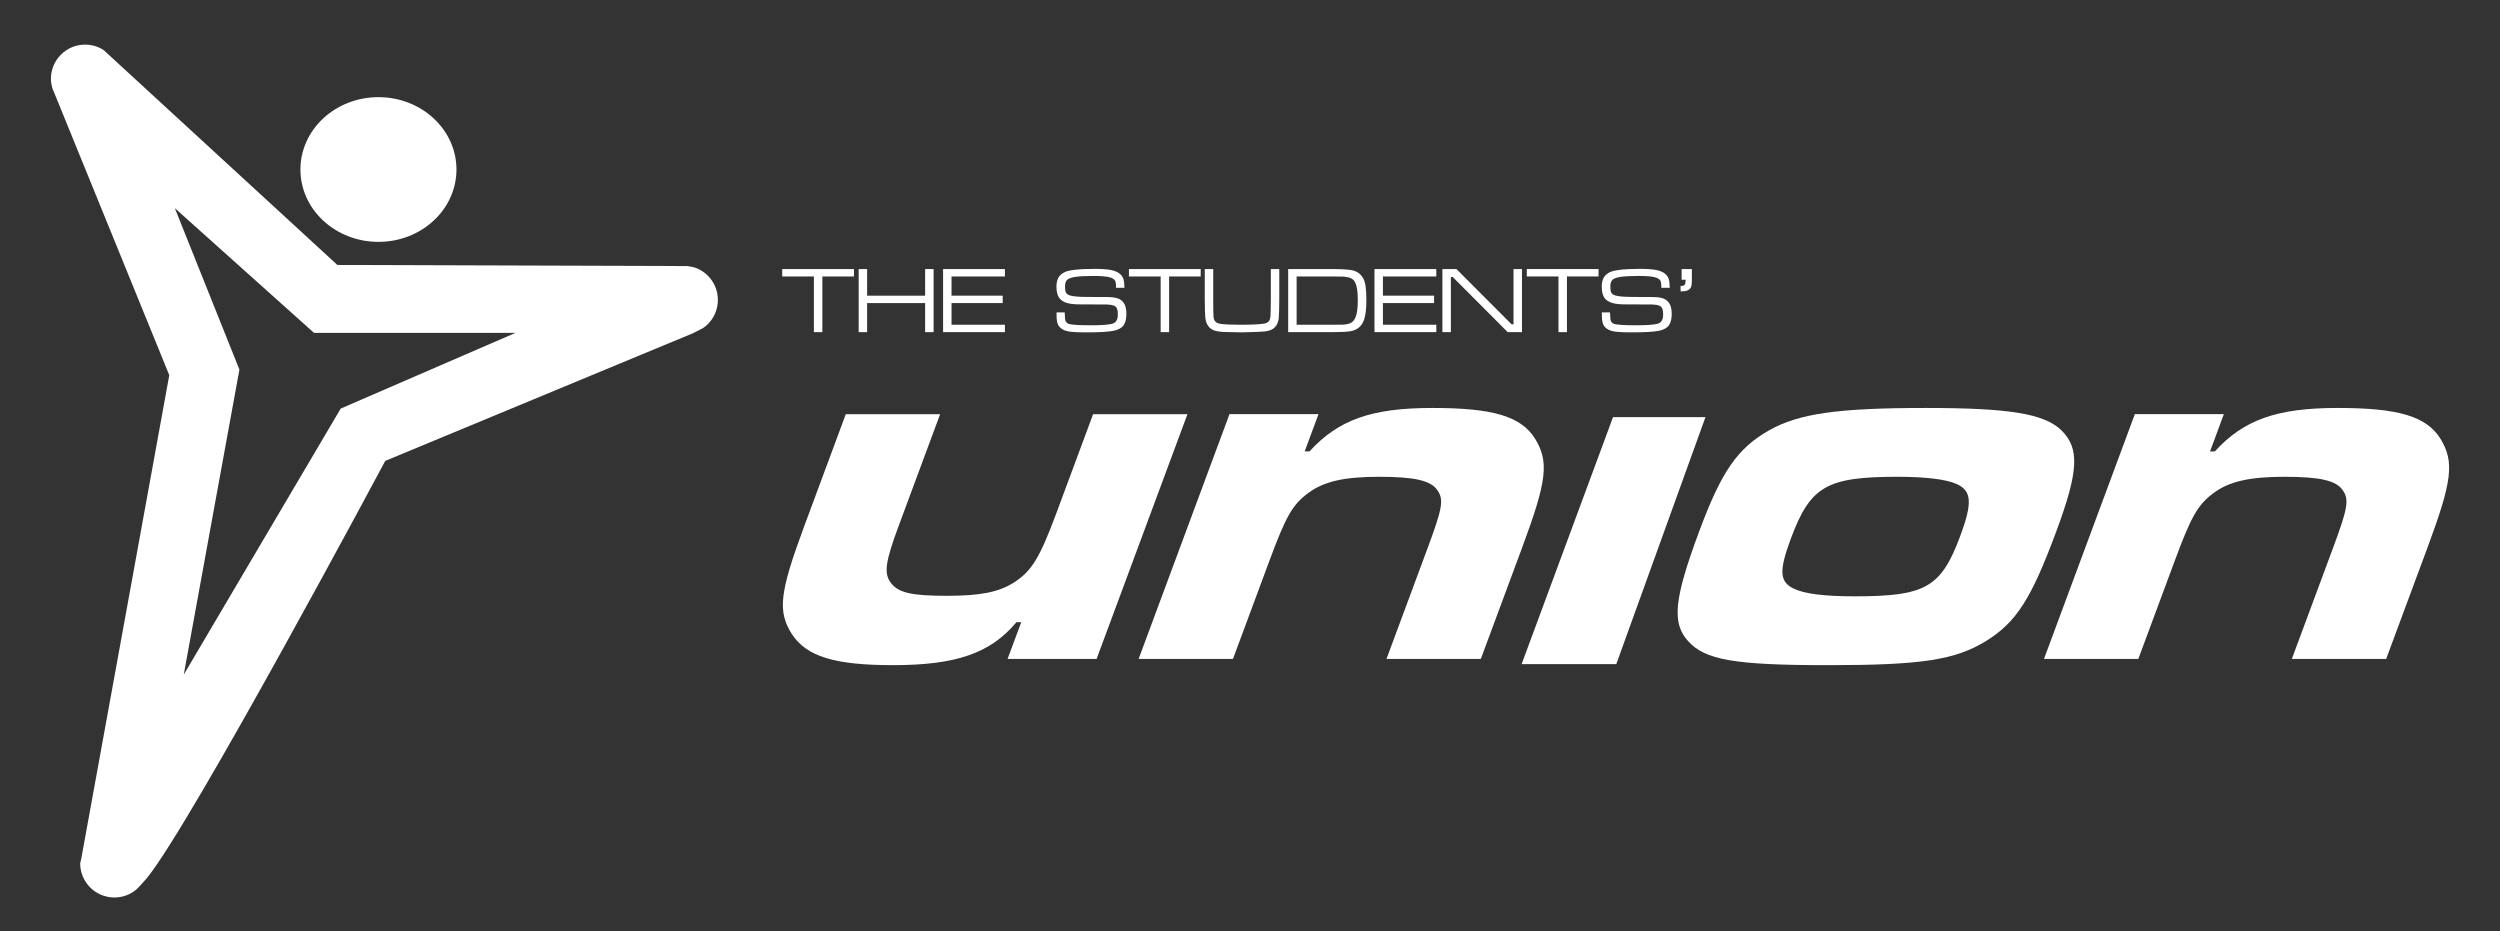 <?xml version="1.0" encoding="iso-8859-1"?>
<!-- Generator: Adobe Illustrator 21.0.2, SVG Export Plug-In . SVG Version: 6.00 Build 0)  -->
<svg version="1.1" id="Layer_1" xmlns="http://www.w3.org/2000/svg" xmlns:xlink="http://www.w3.org/1999/xlink" x="0px" y="0px"
	 viewBox="0 0 488.667 182" style="enable-background:new 0 0 488.667 182;" xml:space="preserve">
<rect x="0" y="0" width="488.667" height="182" fill="#333333" stroke="none"/>
<g>
	<g>
		<g>
			<path style="fill:#FFFFFF;" d="M136.226,52.451c-0.555-0.233-1.269-0.367-1.838-0.443L65.945,51.79L20.266,9.796
				c-1.048-0.681-2.282-1.074-3.624-1.074c-3.696,0-6.693,2.997-6.693,6.692c0,0.603,0.111,1.205,0.26,1.76l22.879,56.159
				l-17.19,94.437l-0.223,0.975c-0.002,1.249,0.337,2.5,1.066,3.627c2.007,3.104,6.15,3.992,9.254,1.985
				c0.506-0.328,0.952-0.748,1.336-1.173l1.361-1.516c8.98-11.088,46.611-81.582,46.611-81.582l60.179-24.964l1.919-0.983
				c1.034-0.702,1.875-1.686,2.396-2.924C141.231,57.81,139.632,53.886,136.226,52.451z M66.599,79.86l-30.681,52.006l10.879-59.623
				L34.176,40.692l27.2,24.371h39.385L66.599,79.86z"/>
		</g>
	</g>
	<path style="fill:#FFFFFF;" d="M214.347,128.801l17.76-47.845h-18.441l-7.133,19.22c-3.304,8.9-4.867,11.43-8.299,13.655
		c-3.005,1.921-6.602,2.63-13.166,2.63c-6.979,0-9.567-0.606-11.004-2.63c-1.303-1.821-1-4.047,1.592-11.026l8.11-21.849h-18.442
		l-8.108,21.849c-4.844,13.05-5.258,16.69-2.43,21.142c2.866,4.35,8.27,6.069,19.729,6.069c12.399,0,19.096-2.327,24.162-8.396
		h0.938l-2.666,7.182H214.347"/>
	<path style="fill:#FFFFFF;" d="M240.323,80.956l-17.759,47.845h18.44l7.097-19.118c3.266-8.801,4.509-11.024,7.665-13.351
		c3.013-2.226,6.998-3.136,13.771-3.136c6.874,0,10.153,0.709,11.421,2.629c1.304,1.821,0.977,3.54-1.876,11.228l-8.072,21.747
		h18.44l8.072-21.747c4.882-13.148,5.296-16.791,2.505-21.343c-2.762-4.35-8.203-5.968-20.081-5.968
		c-11.876,0-18.366,2.326-23.989,8.497h-0.939l2.703-7.284H240.323"/>
	<g>
		<path style="fill:#FFFFFF;" d="M376.409,79.743c-17.295,0-24.793,1.112-30.577,4.35c-6.213,3.54-9.323,7.99-13.717,19.825
			c-4.881,13.15-5.357,17.803-2.191,21.343c3.299,3.742,9.07,4.755,27.406,4.755c18.338,0,24.859-1.013,30.938-4.755
			c5.831-3.642,8.733-8.092,13.652-21.343c4.43-11.936,4.586-16.285,1.003-19.825C399.541,80.855,392.764,79.743,376.409,79.743
			L376.409,79.743z M370.998,93.196c5.417,0,9.5,0.506,11.454,1.416c2.951,1.315,3.129,3.641,0.727,10.115
			c-3.755,10.114-6.789,11.835-20.645,11.835c-6.044,0-9.918-0.507-11.939-1.518c-2.742-1.315-2.891-3.439-0.563-9.711
			C353.86,95.017,357.037,93.196,370.998,93.196"/>
		<path style="fill:#FFFFFF;" d="M417.29,80.956l-17.76,47.845h18.44l7.095-19.118c3.269-8.801,4.51-11.024,7.667-13.351
			c3.014-2.226,6.997-3.136,13.77-3.136c6.876,0,10.156,0.709,11.423,2.629c1.303,1.821,0.977,3.54-1.875,11.228l-8.073,21.747
			h18.44l8.072-21.747c4.88-13.148,5.296-16.791,2.505-21.343c-2.761-4.35-8.203-5.968-20.081-5.968
			c-11.876,0-18.365,2.326-23.989,8.497h-0.939l2.704-7.284H417.29"/>
	</g>
	<polyline style="fill:#FFFFFF;" points="315.294,81.535 297.425,129.819 315.929,129.819 333.363,81.535 315.294,81.535 	"/>
	<path style="fill:#FFFFFF;" d="M58.724,33.133c0-7.811,6.828-14.143,15.25-14.143c8.422,0,15.249,6.332,15.249,14.143
		c0,7.812-6.828,14.144-15.249,14.144C65.552,47.277,58.724,40.945,58.724,33.133"/>
	<g>
		<path style="fill:#FFFFFF;" d="M152.895,52.591h14.025v1.446h-6.176v10.886h-1.652V54.038h-6.197V52.591z"/>
		<path style="fill:#FFFFFF;" d="M167.841,52.591h1.652v5.206h11.34v-5.206h1.652v12.332h-1.652v-5.68h-11.34v5.68h-1.652V52.591z"
			/>
		<path style="fill:#FFFFFF;" d="M184.342,64.923V52.591h12.084v1.446h-10.431v3.759h9.998v1.446h-9.998v4.234h10.431v1.446H184.342
			z"/>
		<path style="fill:#FFFFFF;" d="M206.521,61.061h1.6c0,0.14,0.002,0.23,0.008,0.273c0.013,0.698,0.063,1.165,0.149,1.402
			c0.087,0.236,0.28,0.418,0.576,0.545c0.458,0.201,1.957,0.3,4.497,0.3c1.841,0,3.162-0.09,3.965-0.271
			c0.79-0.175,1.186-0.788,1.186-1.837c0-0.53-0.064-0.931-0.191-1.199c-0.127-0.269-0.344-0.457-0.651-0.565
			c-0.308-0.108-0.739-0.172-1.293-0.19c-0.555-0.018-2.355-0.027-5.398-0.027c-1.026,0-1.846-0.095-2.461-0.285
			c-0.615-0.19-1.089-0.493-1.42-0.909c-0.392-0.495-0.587-1.246-0.587-2.253c0-1.117,0.309-1.924,0.931-2.426
			c0.301-0.247,0.635-0.434,1.001-0.561c0.368-0.126,0.883-0.229,1.546-0.308c1.089-0.132,2.384-0.198,3.883-0.198
			c1.393,0,2.466,0.07,3.226,0.212c0.759,0.142,1.349,0.386,1.77,0.729c0.351,0.284,0.589,0.617,0.719,0.997
			c0.13,0.381,0.2,0.967,0.213,1.759h-1.646c0-0.097,0-0.162,0-0.191c0-0.607-0.066-1.014-0.199-1.221
			c-0.192-0.322-0.612-0.552-1.261-0.692c-0.647-0.14-1.613-0.209-2.896-0.209c-1.597,0-2.794,0.06-3.593,0.18
			c-0.798,0.121-1.339,0.32-1.622,0.597c-0.266,0.266-0.398,0.706-0.398,1.321c0,0.554,0.066,0.949,0.199,1.183
			c0.134,0.235,0.393,0.413,0.777,0.534c0.561,0.18,1.641,0.277,3.238,0.289c0.543,0.006,1.884,0.012,4.024,0.019
			c0.886,0.005,1.566,0.091,2.04,0.253c0.474,0.163,0.859,0.443,1.162,0.841c0.373,0.506,0.559,1.229,0.559,2.17
			c0,0.898-0.153,1.606-0.46,2.124c-0.368,0.603-1.049,1.007-2.048,1.212c-0.997,0.205-2.787,0.307-5.371,0.307
			c-1.367,0-2.375-0.04-3.022-0.122c-0.647-0.082-1.161-0.231-1.54-0.448c-0.458-0.259-0.775-0.588-0.949-0.989
			c-0.175-0.401-0.262-0.999-0.262-1.794C206.521,61.575,206.521,61.392,206.521,61.061z"/>
		<path style="fill:#FFFFFF;" d="M220.673,52.591h14.025v1.446h-6.176v10.886h-1.652V54.038h-6.197V52.591z"/>
		<path style="fill:#FFFFFF;" d="M235.495,52.591h1.651v6.06c0,1.79,0.019,2.868,0.055,3.235c0.048,0.47,0.184,0.811,0.406,1.022
			c0.223,0.211,0.592,0.35,1.109,0.416c0.854,0.103,2.084,0.153,3.689,0.153c2.2,0,3.717-0.066,4.546-0.199
			c0.494-0.078,0.841-0.23,1.042-0.456c0.202-0.226,0.318-0.595,0.348-1.107c0.03-0.463,0.052-1.484,0.063-3.063v-6.06h1.653v6.06
			c-0.012,1.645-0.042,2.781-0.091,3.407c-0.108,1.074-0.504,1.823-1.184,2.245c-0.421,0.254-0.933,0.413-1.536,0.48
			c-0.602,0.066-2.087,0.127-4.452,0.181c-2.077-0.03-3.322-0.055-3.731-0.077c-0.409-0.021-0.859-0.083-1.347-0.185
			c-0.814-0.175-1.408-0.633-1.788-1.375c-0.181-0.361-0.293-0.794-0.34-1.297c-0.044-0.503-0.076-1.629-0.094-3.378V52.591z"/>
		<path style="fill:#FFFFFF;" d="M251.795,64.923V52.591h8.521c1.888,0,3.214,0.079,3.979,0.235
			c0.924,0.186,1.626,0.678,2.109,1.472c0.246,0.404,0.42,0.945,0.523,1.622c0.103,0.678,0.153,1.622,0.153,2.832
			c0,1.512-0.135,2.71-0.406,3.596c-0.422,1.361-1.321,2.159-2.696,2.393c-0.71,0.121-1.89,0.181-3.535,0.181H251.795z
			 M253.447,63.477h6.923c1.19,0,1.928-0.007,2.215-0.022c0.286-0.015,0.604-0.064,0.946-0.149c0.672-0.156,1.151-0.592,1.44-1.31
			c0.29-0.716,0.436-1.821,0.436-3.315c0-1.939-0.251-3.215-0.753-3.83c-0.187-0.234-0.435-0.411-0.743-0.529
			c-0.309-0.117-0.728-0.2-1.259-0.249c-0.314-0.023-1.103-0.036-2.364-0.036h-6.842V63.477z"/>
		<path style="fill:#FFFFFF;" d="M268.667,64.923V52.591h12.084v1.446h-10.432v3.759h9.997v1.446h-9.997v4.234h10.432v1.446H268.667
			z"/>
		<path style="fill:#FFFFFF;" d="M281.942,52.591h2.743l10.78,10.804h0.378V52.591h1.652v12.332h-2.788l-10.754-10.782h-0.359
			v10.782h-1.652V52.591z"/>
		<path style="fill:#FFFFFF;" d="M298.435,52.591h14.026v1.446h-6.177v10.886h-1.652V54.038h-6.197V52.591z"/>
		<path style="fill:#FFFFFF;" d="M313.112,61.061h1.6c0,0.14,0.002,0.23,0.01,0.273c0.011,0.698,0.061,1.165,0.147,1.402
			c0.088,0.236,0.28,0.418,0.576,0.545c0.458,0.201,1.957,0.3,4.497,0.3c1.841,0,3.162-0.09,3.965-0.271
			c0.79-0.175,1.186-0.788,1.186-1.837c0-0.53-0.064-0.931-0.19-1.199c-0.127-0.269-0.344-0.457-0.651-0.565
			c-0.309-0.108-0.739-0.172-1.293-0.19c-0.556-0.018-2.355-0.027-5.399-0.027c-1.025,0-1.847-0.095-2.461-0.285
			c-0.613-0.19-1.088-0.493-1.42-0.909c-0.392-0.495-0.587-1.246-0.587-2.253c0-1.117,0.311-1.924,0.931-2.426
			c0.301-0.247,0.636-0.434,1.002-0.561c0.368-0.126,0.883-0.229,1.545-0.308c1.09-0.132,2.385-0.198,3.884-0.198
			c1.392,0,2.466,0.07,3.225,0.212c0.758,0.142,1.349,0.386,1.771,0.729c0.35,0.284,0.588,0.617,0.718,0.997
			c0.13,0.381,0.201,0.967,0.213,1.759h-1.645c0-0.097,0-0.162,0-0.191c0-0.607-0.066-1.014-0.2-1.221
			c-0.191-0.322-0.612-0.552-1.261-0.692c-0.648-0.14-1.614-0.209-2.896-0.209c-1.597,0-2.794,0.06-3.592,0.18
			c-0.799,0.121-1.34,0.32-1.623,0.597c-0.264,0.266-0.396,0.706-0.396,1.321c0,0.554,0.065,0.949,0.198,1.183
			c0.133,0.235,0.391,0.413,0.778,0.534c0.561,0.18,1.64,0.277,3.238,0.289c0.542,0.006,1.883,0.012,4.023,0.019
			c0.886,0.005,1.565,0.091,2.038,0.253c0.475,0.163,0.861,0.443,1.164,0.841c0.373,0.506,0.561,1.229,0.561,2.17
			c0,0.898-0.154,1.606-0.462,2.124c-0.368,0.603-1.049,1.007-2.047,1.212c-0.996,0.205-2.787,0.307-5.371,0.307
			c-1.368,0-2.376-0.04-3.023-0.122c-0.648-0.082-1.16-0.231-1.54-0.448c-0.458-0.259-0.775-0.588-0.949-0.989
			c-0.176-0.401-0.262-0.999-0.262-1.794C313.112,61.575,313.112,61.392,313.112,61.061z"/>
		<path style="fill:#FFFFFF;" d="M328.702,52.591h2.004v2.086c0,0.485-0.025,0.855-0.072,1.107c-0.048,0.252-0.137,0.456-0.269,0.61
			c-0.283,0.364-0.805,0.549-1.563,0.555h-0.306v-1.074h0.37c0.412-0.019,0.612-0.349,0.601-0.991v-0.208h-0.765V52.591z"/>
	</g>
</g>
</svg>
